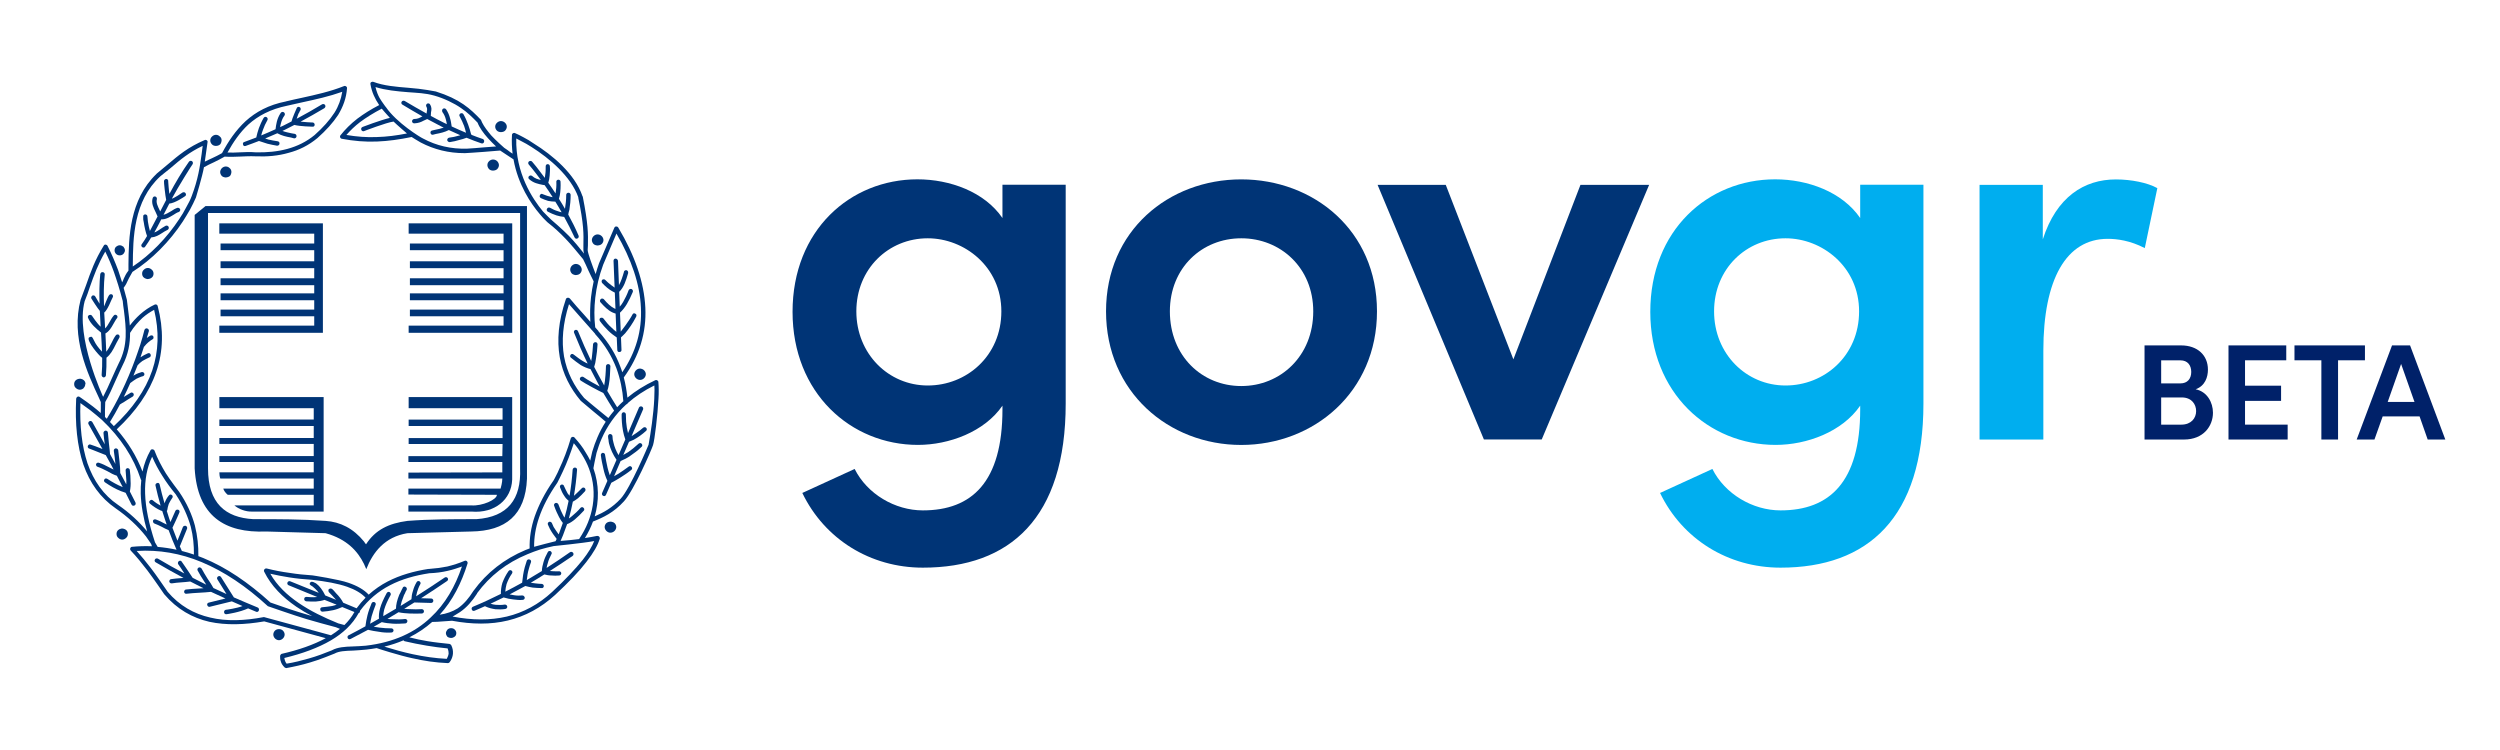 <?xml version="1.0" encoding="utf-8"?>
<!-- Generator: Adobe Illustrator 24.1.0, SVG Export Plug-In . SVG Version: 6.00 Build 0)  -->
<svg version="1.1" id="Layer_1" xmlns="http://www.w3.org/2000/svg" xmlns:xlink="http://www.w3.org/1999/xlink" x="0px" y="0px"
	 viewBox="0 0 502.02 150.61" style="enable-background:new 0 0 502.02 150.61;" xml:space="preserve">
<style type="text/css">
	.st0{fill-rule:evenodd;clip-rule:evenodd;fill:#003476;}
	.st1{fill:#003476;}
	.st2{fill:#00AEEF;}
	.st3{fill:#002169;}
</style>
<g>
	<g>
		<g>
			<path class="st0" d="M43.35,29.3c0.35,0,0.6-0.1,0.85-0.3c0.13-0.13,0.2-0.31,0.25-0.5c0.02-0.09,0.05-0.19,0.05-0.29
				c0-0.35-0.1-0.6-0.35-0.79c-0.2-0.2-0.44-0.35-0.79-0.35c-0.3,0-0.59,0.15-0.79,0.35c-0.2,0.19-0.35,0.44-0.35,0.79
				c0,0.3,0.15,0.59,0.35,0.79C42.76,29.2,43.05,29.3,43.35,29.3"/>
			<path class="st0" d="M24.04,51.28c0.3,0,0.54-0.1,0.75-0.3c0.15-0.2,0.3-0.44,0.3-0.69c0-0.3-0.15-0.54-0.3-0.74
				c-0.21-0.15-0.45-0.3-0.75-0.3c-0.29,0-0.54,0.15-0.74,0.3c-0.2,0.2-0.29,0.45-0.29,0.74c0,0.25,0.1,0.49,0.29,0.69
				C23.5,51.18,23.75,51.28,24.04,51.28"/>
			<path class="st0" d="M45.33,35.64c0.11,0,0.21-0.02,0.31-0.05c0.19-0.04,0.37-0.12,0.53-0.24c0.13-0.13,0.2-0.31,0.25-0.5
				c0.03-0.09,0.05-0.19,0.05-0.29c0-0.3-0.09-0.59-0.34-0.79c-0.2-0.2-0.45-0.34-0.79-0.34c-0.3,0-0.59,0.14-0.79,0.34
				c-0.2,0.2-0.34,0.5-0.34,0.79c0,0.29,0.15,0.59,0.34,0.79c0.12,0.13,0.29,0.2,0.47,0.24C45.11,35.61,45.22,35.64,45.33,35.64"/>
			<path class="st0" d="M28.89,54.16c-0.25,0.2-0.35,0.49-0.35,0.79s0.1,0.59,0.35,0.79c0.13,0.12,0.29,0.19,0.47,0.24
				c0.1,0.04,0.21,0.06,0.32,0.06c0.11,0,0.22-0.02,0.33-0.06c0.18-0.05,0.35-0.12,0.47-0.24c0.25-0.2,0.35-0.5,0.35-0.79
				s-0.1-0.59-0.35-0.79c-0.2-0.2-0.49-0.35-0.79-0.35C29.39,53.81,29.09,53.95,28.89,54.16"/>
			<path class="st0" d="M16.03,78.26c0.29,0,0.59-0.14,0.79-0.34l-0.02-0.02c0.2-0.19,0.32-0.47,0.32-0.77h0.05
				c0-0.29-0.1-0.59-0.35-0.79c-0.12-0.12-0.29-0.19-0.47-0.24c-0.1-0.04-0.21-0.05-0.32-0.05c-0.12,0-0.22,0.02-0.32,0.05
				c-0.18,0.05-0.35,0.12-0.47,0.24c-0.25,0.2-0.35,0.5-0.35,0.79c0,0.3,0.1,0.6,0.35,0.79C15.43,78.11,15.72,78.26,16.03,78.26"/>
			<path class="st0" d="M24.86,106.19c-0.1-0.03-0.21-0.06-0.32-0.06c-0.11,0-0.22,0.02-0.32,0.06c-0.18,0.05-0.35,0.11-0.47,0.24
				c-0.25,0.2-0.35,0.5-0.35,0.79c0,0.3,0.1,0.59,0.35,0.79c0.2,0.2,0.49,0.35,0.79,0.35c0.29,0,0.59-0.15,0.79-0.35
				c0.24-0.2,0.35-0.5,0.35-0.79c0-0.29-0.1-0.59-0.35-0.79C25.2,106.3,25.04,106.24,24.86,106.19"/>
			<path class="st0" d="M99.84,33.96c0.2-0.2,0.35-0.5,0.35-0.8c0-0.29-0.15-0.59-0.35-0.79c-0.2-0.2-0.5-0.34-0.84-0.34
				c-0.29,0-0.59,0.14-0.79,0.34c-0.2,0.2-0.34,0.44-0.34,0.79c0,0.3,0.15,0.6,0.34,0.8c0.2,0.2,0.5,0.3,0.79,0.3
				C99.34,34.25,99.64,34.15,99.84,33.96"/>
			<path class="st0" d="M100.58,26.53c0.35,0,0.65-0.1,0.84-0.29c0.2-0.2,0.35-0.5,0.35-0.79c0-0.35-0.15-0.59-0.35-0.79
				c-0.2-0.2-0.5-0.35-0.84-0.35c-0.29,0-0.59,0.15-0.79,0.35c-0.2,0.2-0.35,0.44-0.35,0.79c0,0.3,0.15,0.59,0.35,0.79
				C99.99,26.43,100.29,26.53,100.58,26.53"/>
			<path class="st0" d="M119.67,49.25c0.1,0.03,0.21,0.05,0.32,0.05c0.11,0,0.23-0.02,0.33-0.05c0.2-0.05,0.38-0.12,0.51-0.25
				c0.2-0.19,0.35-0.49,0.35-0.79c0-0.3-0.15-0.6-0.35-0.79c-0.2-0.2-0.49-0.35-0.84-0.35c-0.3,0-0.6,0.15-0.8,0.35
				c-0.2,0.2-0.34,0.49-0.34,0.79c0,0.29,0.15,0.59,0.34,0.79C119.32,49.13,119.49,49.2,119.67,49.25"/>
			<path class="st0" d="M115.63,55.24c0.12,0,0.22-0.02,0.33-0.05c0.2-0.04,0.38-0.12,0.51-0.25c0.2-0.2,0.35-0.49,0.35-0.79
				c0-0.3-0.15-0.6-0.35-0.8c-0.2-0.2-0.49-0.35-0.84-0.35c-0.3,0-0.59,0.15-0.79,0.35c-0.2,0.2-0.34,0.5-0.34,0.8
				c0,0.3,0.15,0.59,0.34,0.79c0.12,0.12,0.29,0.2,0.47,0.24C115.41,55.22,115.52,55.24,115.63,55.24"/>
			<path class="st0" d="M128.55,74.01h-0.05c-0.3,0-0.59,0.14-0.79,0.35c-0.2,0.2-0.35,0.49-0.35,0.79c0,0.3,0.15,0.59,0.35,0.79
				c0.2,0.2,0.5,0.35,0.79,0.35h0.05c0.3,0,0.6-0.15,0.79-0.35c0.2-0.2,0.35-0.5,0.35-0.79c0-0.3-0.15-0.59-0.35-0.79
				C129.15,74.15,128.85,74.05,128.55,74.01"/>
			<path class="st0" d="M122.87,104.79c-0.06-0.02-0.13-0.03-0.2-0.04c-0.02,0-0.33,0.01-0.43,0.05c-0.18,0.05-0.35,0.12-0.47,0.24
				c-0.2,0.2-0.35,0.49-0.35,0.79c0,0.29,0.15,0.59,0.35,0.79c0.2,0.2,0.49,0.35,0.79,0.35c0.34,0,0.64-0.15,0.84-0.35
				c0.2-0.2,0.35-0.5,0.35-0.79c0-0.3-0.15-0.6-0.35-0.79C123.26,104.9,123.07,104.84,122.87,104.79"/>
			<path class="st0" d="M90.58,126.14c-0.3,0-0.54,0.1-0.74,0.3c-0.15,0.2-0.3,0.45-0.3,0.69c0,0.3,0.15,0.55,0.3,0.74
				c0.13,0.1,0.29,0.16,0.46,0.2c0.09,0.03,0.18,0.04,0.29,0.04c0.11,0,0.22-0.02,0.32-0.05c0.08-0.03,0.15-0.07,0.22-0.11
				c0.01,0,0.01-0.01,0.02-0.01c0.06-0.04,0.13-0.06,0.18-0.12c0.2-0.15,0.3-0.39,0.3-0.69c0-0.24-0.09-0.49-0.3-0.69
				C91.13,126.23,90.88,126.14,90.58,126.14"/>
			<path class="st0" d="M57.16,127.42c0-0.3-0.15-0.59-0.35-0.79c-0.2-0.2-0.5-0.3-0.79-0.3c-0.3,0-0.6,0.1-0.8,0.3
				c-0.2,0.2-0.34,0.49-0.34,0.79c0,0.3,0.15,0.59,0.34,0.79c0.2,0.2,0.5,0.35,0.8,0.35c0.3,0,0.59-0.15,0.79-0.35
				C57.01,128.02,57.16,127.72,57.16,127.42"/>
			<path class="st0" d="M49.34,29.3c0.89-0.31,1.77-0.65,2.66-0.99c0.58,0.2,1.15,0.38,1.7,0.55c0.65,0.15,1.29,0.3,1.93,0.4
				c0.25,0,0.49-0.15,0.49-0.4c0.05-0.25-0.1-0.44-0.35-0.49c-0.65-0.1-1.29-0.2-1.88-0.35c-0.21-0.07-0.42-0.14-0.64-0.21
				c0.82-0.34,1.63-0.69,2.44-1.05c0.88,0.49,1.79,0.69,2.75,0.86c0.2,0.05,0.4,0.11,0.6,0.16c0.2,0.04,0.45-0.1,0.5-0.35
				c0.05-0.25-0.1-0.5-0.35-0.55c-0.2-0.05-0.4-0.05-0.6-0.1c-0.65-0.14-1.27-0.26-1.88-0.49c0.18-0.09,0.36-0.16,0.54-0.25
				c0.62-0.31,1.24-0.62,1.86-0.95c1.16,0.3,3.59,0.35,3.63,0.35c0.25,0.05,0.45-0.15,0.45-0.39c0-0.25-0.2-0.45-0.39-0.45
				c-0.1,0-1.69-0.07-2.44-0.17c1.58-0.84,3.15-1.74,4.77-2.7c0.2-0.15,0.3-0.4,0.15-0.64c-0.1-0.2-0.4-0.25-0.59-0.15
				c-1.74,1.06-3.44,2.01-5.12,2.91c0.1-0.33,0.23-0.68,0.37-1.03c0.1-0.1,0.15-0.25,0.2-0.35c0.05-0.1,0.09-0.25,0.2-0.35
				c0.09-0.2,0.05-0.5-0.15-0.59c-0.25-0.15-0.5-0.05-0.59,0.15c0,0-0.95,2.11-1.06,2.71c-0.56,0.29-1.11,0.58-1.67,0.85
				c-0.21,0.1-0.41,0.19-0.62,0.28c0.05-0.29,0.1-0.57,0.18-0.83c0.15-0.54,0.35-1.04,0.69-1.48c0.15-0.2,0.1-0.5-0.1-0.65
				c-0.2-0.15-0.5-0.1-0.64,0.1c-0.4,0.59-0.64,1.19-0.79,1.78c-0.12,0.51-0.21,1.01-0.26,1.51c-0.96,0.44-1.91,0.85-2.88,1.25
				c0.1-0.39,0.21-0.77,0.37-1.17c0.2-0.59,0.5-1.24,0.89-1.93c0.09-0.2,0.05-0.44-0.2-0.59c-0.2-0.1-0.45-0.05-0.59,0.2
				c-0.4,0.69-0.69,1.38-0.94,2.03c-0.23,0.65-0.38,1.26-0.52,1.87c-0.79,0.31-1.59,0.61-2.4,0.9c-0.25,0.05-0.34,0.29-0.25,0.54
				C48.85,29.3,49.1,29.4,49.34,29.3"/>
			<path class="st0" d="M21.27,75.39c0.1-1.1,0.13-2.31,0.11-3.57c0.81-0.61,1.32-1.57,1.82-2.58c0,0,0.5-1,0.74-1.38
				c0.15-0.2,0.1-0.5-0.1-0.65c-0.2-0.1-0.49-0.05-0.6,0.15c-0.34,0.45-0.59,0.99-0.84,1.49c-0.33,0.65-0.66,1.29-1.06,1.78
				c-0.04-1.18-0.1-2.41-0.17-3.67c0.76-0.42,1.17-1.14,1.58-1.87c0.25-0.4,0.45-0.84,0.74-1.19c0.15-0.15,0.15-0.45-0.05-0.59
				c-0.2-0.15-0.44-0.15-0.59,0.05c-0.35,0.4-0.59,0.84-0.84,1.29c-0.28,0.49-0.54,0.95-0.9,1.29c-0.07-1.05-0.13-2.11-0.18-3.17
				c0.73-0.59,1.43-2.62,1.68-3.01c0.14-0.2,0.1-0.44-0.05-0.6c-0.2-0.15-0.5-0.1-0.64,0.1c-0.35,0.45-0.87,1.99-1.03,2.27
				c-0.08-2.23-0.07-4.4,0.14-6.38c0.05-0.25-0.15-0.5-0.4-0.5c-0.25-0.05-0.44,0.15-0.5,0.4c-0.19,1.87-0.2,3.88-0.14,5.94
				c-0.14-0.21-0.75-1.28-0.85-1.44c-0.1-0.2-0.34-0.29-0.59-0.2c-0.2,0.15-0.3,0.4-0.2,0.6c0.1,0.15,1.27,2.02,1.7,2.48
				c0.05,1.06,0.1,2.12,0.16,3.17c-0.7-0.61-1.7-2.14-1.7-2.14c-0.1-0.2-0.35-0.29-0.59-0.2c-0.2,0.05-0.35,0.35-0.25,0.54
				c0.49,1.22,1.68,2.24,2.62,2.98c0.08,1.32,0.15,2.6,0.19,3.83c-0.32-0.34-0.67-0.74-0.97-1.16c-0.5-0.65-0.84-1.63-1.04-1.78
				c-0.19-0.15-0.64,0.1-0.64,0.15c-0.2,0.35,0.3,1.24,0.99,2.18c0.56,0.74,1.24,1.53,1.7,1.86c0.01,1.22-0.01,2.38-0.11,3.43
				c0,0.25,0.15,0.44,0.4,0.5C21.02,75.79,21.22,75.64,21.27,75.39"/>
			<path class="st0" d="M33.7,46.13c0.2-0.15,0.25-0.4,0.15-0.59c-0.1-0.24-0.4-0.29-0.59-0.2c-0.44,0.25-0.84,0.5-1.19,0.75
				c-0.37,0.25-0.69,0.46-1.08,0.59c0.45-0.81,0.92-1.69,1.4-2.64c0.88,0.06,1.64-0.42,2.4-0.87c0.4-0.25,0.74-0.5,1.09-0.59
				c0.25-0.1,0.35-0.35,0.3-0.55c-0.1-0.24-0.35-0.34-0.55-0.3c-0.44,0.15-0.89,0.4-1.29,0.69c-0.5,0.29-0.99,0.59-1.49,0.71
				c0-0.01,0-0.01,0-0.02c0.37-0.72,0.75-1.47,1.15-2.23c1.15-0.1,2.86-1.28,3.16-1.48c0.2-0.1,0.25-0.4,0.1-0.6
				c-0.1-0.2-0.4-0.25-0.6-0.15c-0.29,0.2-1.59,1.1-2.15,1.24c1.23-2.32,4.13-6.94,4.18-6.94c0.1-0.2,0.05-0.49-0.15-0.59
				c-0.22-0.14-0.44-0.06-0.59,0.1c-1.46,2.07-2.76,4.29-3.93,6.47c-0.1-0.5-0.24-2.36-0.24-2.46c0.05-0.25-0.1-0.5-0.35-0.54
				c-0.25,0-0.44,0.15-0.5,0.4c-0.05,0.15,0.27,3.1,0.44,3.81c-0.42,0.79-0.81,1.56-1.2,2.32c-0.05-0.1-0.09-0.19-0.13-0.28
				c-0.35-0.75-0.74-1.49-0.54-2.18c0.05-0.25-0.1-0.5-0.35-0.55c-0.2-0.05-0.45,0.1-0.5,0.35c-0.29,0.99,0.15,1.88,0.59,2.77
				c0.15,0.31,0.29,0.61,0.4,0.89c-0.54,1.05-1.05,2.03-1.54,2.92c-0.16-0.55-0.3-1.26-0.4-1.89c0-0.2-0.05-0.4-0.05-0.55
				c0-0.15-0.04-0.24-0.04-0.39v-0.05c0-0.25-0.2-0.45-0.45-0.45c-0.25,0-0.45,0.2-0.4,0.45v0.1v0.45c0.05,0.2,0.05,0.4,0.1,0.54
				c0.14,0.96,0.42,2.18,0.67,2.8c-0.36,0.62-0.72,1.18-1.07,1.65c-0.15,0.15-0.1,0.45,0.1,0.59c0.2,0.15,0.5,0.1,0.59-0.1
				c0.39-0.53,0.8-1.16,1.21-1.85c0.92-0.08,1.47-0.44,2.16-0.87C32.86,46.58,33.2,46.38,33.7,46.13"/>
			<path class="st0" d="M96.97,27.92c-0.76-0.25-1.51-0.53-2.26-0.83c-0.03-0.04-0.08-0.1-0.12-0.16c-0.15-0.64-0.35-1.28-0.59-1.93
				c-0.25-0.69-0.54-1.38-0.94-2.07c-0.1-0.2-0.39-0.25-0.6-0.15c-0.2,0.1-0.3,0.4-0.15,0.6c0.35,0.65,0.65,1.29,0.89,1.93
				c0.15,0.44,0.28,0.89,0.38,1.35c-0.96-0.4-1.92-0.82-2.88-1.27c-0.09-0.55-0.15-1.11-0.33-1.66c-0.15-0.59-0.4-1.19-0.79-1.78
				c-0.15-0.2-0.44-0.25-0.64-0.1c-0.2,0.15-0.2,0.45-0.1,0.65c0.34,0.45,0.55,0.94,0.69,1.48c0.09,0.32,0.15,0.64,0.2,0.95
				c-0.22-0.1-0.43-0.2-0.65-0.31c-0.86-0.43-1.72-0.88-2.57-1.35c0-0.29,0.04-0.48,0.04-0.72c0.1-0.5,0.2-0.94-0.2-1.59
				c-0.1-0.2-0.34-0.25-0.59-0.15c-0.2,0.15-0.25,0.4-0.15,0.59c0.24,0.39,0.15,0.65,0.1,0.99c-0.02,0.14-0.04,0.27-0.05,0.41
				c-1.45-0.8-2.91-1.65-4.4-2.53c-0.2-0.1-0.49-0.05-0.6,0.15c-0.15,0.2-0.05,0.49,0.15,0.59c1.35,0.82,2.69,1.61,4.02,2.36
				c-0.05,0.02-0.11,0.05-0.16,0.07c-0.45,0.25-0.84,0.45-1.49,0.45c-0.25,0-0.44,0.25-0.44,0.44c0,0.25,0.2,0.44,0.44,0.44
				c0.84-0.05,1.34-0.24,1.88-0.54c0.23-0.1,0.47-0.21,0.73-0.33c0.97,0.53,1.93,1.04,2.88,1.52c0.14,0.07,0.29,0.14,0.43,0.2
				c-0.54,0.2-1.11,0.32-1.71,0.44c-0.2,0.05-0.4,0.1-0.65,0.15c-0.2,0.05-0.35,0.25-0.29,0.49c0.04,0.25,0.24,0.4,0.49,0.35
				l0.59-0.15c0.9-0.17,1.77-0.36,2.6-0.79c0.77,0.36,1.53,0.71,2.3,1.04c-0.11,0.03-0.23,0.07-0.35,0.1
				c-0.64,0.2-1.23,0.3-1.88,0.39c-0.25,0.05-0.4,0.25-0.4,0.5c0.05,0.25,0.3,0.4,0.5,0.4c0.69-0.1,1.34-0.25,1.98-0.45
				c0.46-0.1,0.93-0.25,1.41-0.43c0.97,0.4,1.96,0.78,2.96,1.12c0.25,0.1,0.49-0.05,0.54-0.25C97.31,28.26,97.16,28.01,96.97,27.92"
				/>
			<path class="st0" d="M114.11,43.09c0.01-0.13,0.05-0.27,0.08-0.43c0.05-0.2,0.1-0.35,0.15-0.54c0.15-0.94,0.25-1.93,0.25-2.98
				c0-0.25-0.2-0.44-0.44-0.44c-0.25,0-0.45,0.19-0.45,0.44c0,0.98-0.1,1.91-0.25,2.79c-0.38-0.68-0.79-1.34-1.21-2.01
				c0.02-0.06,0.11-0.52,0.17-0.68c0.15-0.84,0.2-1.78,0.15-2.77c0-0.2-0.2-0.39-0.44-0.39c-0.25,0-0.45,0.25-0.4,0.44
				c0.04,0.81-0.04,1.62-0.16,2.32c-0.47-0.71-0.95-1.43-1.46-2.14c0.15-0.45,0.24-0.95,0.28-1.46c0.04-0.59,0.1-1.24,0.04-1.83
				c0-0.26-0.2-0.45-0.44-0.45c-0.25,0-0.4,0.2-0.4,0.45c0,0.59,0,1.18-0.1,1.73c-0.02,0.2-0.05,0.39-0.08,0.58
				c-0.3-0.42-0.62-0.83-0.96-1.27c-0.49-0.69-1.04-1.34-1.58-1.98c-0.15-0.2-0.45-0.2-0.65-0.05c-0.15,0.15-0.2,0.39-0.05,0.59
				c0.55,0.64,1.1,1.33,1.59,1.98c0.28,0.37,0.57,0.75,0.85,1.14c-0.61-0.12-1.2-0.29-1.74-0.79c-0.2-0.15-0.45-0.15-0.65,0.05
				c-0.15,0.15-0.15,0.44,0.05,0.59c0.89,0.79,1.78,0.94,2.72,1.14c0.11,0,0.24,0.02,0.39,0.06c0.56,0.8,1.1,1.6,1.61,2.41
				c-0.23-0.02-0.46-0.08-0.66-0.15c-0.5-0.1-0.89-0.3-1.34-0.45c-0.2-0.14-0.45-0.05-0.55,0.2c-0.15,0.2-0.04,0.49,0.2,0.6
				c0.44,0.2,0.94,0.4,1.43,0.55c0.47,0.08,0.95,0.16,1.45,0.15c0.44,0.71,0.87,1.42,1.27,2.14c-0.25-0.05-0.51-0.12-0.75-0.22
				c-0.54-0.15-1.09-0.4-1.58-0.69c-0.25-0.09-0.49-0.05-0.6,0.2c-0.15,0.2-0.05,0.44,0.15,0.59c0.59,0.3,1.14,0.54,1.73,0.74
				c0.51,0.17,1.02,0.25,1.56,0.31c0.75,1.38,1.46,2.75,2.1,4.14c0.1,0.2,0.34,0.3,0.54,0.2c0.25-0.1,0.35-0.35,0.25-0.59
				C115.58,45.89,114.88,44.49,114.11,43.09"/>
			<path class="st0" d="M121.18,63.96c-0.15-0.2-0.45-0.2-0.64-0.1c-0.2,0.14-0.2,0.44-0.05,0.64c0.49,0.69,1.09,1.34,1.63,1.88
				c0.53,0.53,1.12,0.98,1.73,1.39l0.11,2.52c0,0.25,0.2,0.45,0.44,0.4c0.25,0,0.44-0.2,0.4-0.44l-0.1-2.5
				c0.12-0.11,0.24-0.21,0.34-0.32c0.15-0.14,0.3-0.29,0.49-0.49c0.75-0.89,1.54-2.03,2.23-3.37c0.1-0.25,0.05-0.5-0.2-0.59
				c-0.2-0.15-0.44-0.05-0.54,0.15c-0.69,1.34-2.31,3.4-2.37,3.47l-0.15-3.81c0.51-0.48,0.99-1.08,1.38-1.74
				c0.44-0.74,0.84-1.58,1.19-2.42c0.1-0.25-0.05-0.5-0.25-0.59c-0.25-0.1-0.5,0.05-0.59,0.25c-0.3,0.84-0.7,1.64-1.09,2.33
				c-0.2,0.36-0.44,0.68-0.69,0.96l-0.11-2.98c0.95-0.9,1.37-2.29,1.79-3.73V54.8c0.05-0.2-0.05-0.44-0.3-0.54
				c-0.25-0.05-0.49,0.1-0.54,0.3v0.05c-0.27,0.95-0.57,1.89-1,2.64l-0.19-4.87c-0.05-0.25-0.25-0.45-0.5-0.45
				c-0.25,0-0.4,0.2-0.4,0.45l0.22,5.38c-0.02-0.01-1.26-0.87-1.85-1.52c-0.15-0.2-0.45-0.2-0.65-0.05c-0.15,0.2-0.15,0.44,0,0.64
				c0.65,0.69,1.34,1.29,1.98,1.63c0.15,0.1,0.51,0.28,0.56,0.3l0.13,3.27c-0.08-0.03-0.18-0.07-0.25-0.11
				c-0.69-0.35-1.39-0.99-2.08-1.83c-0.15-0.15-0.45-0.2-0.6-0.05c-0.2,0.15-0.25,0.44-0.1,0.64c0.79,0.89,1.53,1.63,2.37,2.03
				c0.15,0.05,0.3,0.15,0.5,0.2c0.06,0.02,0.13,0.04,0.19,0.06l0.15,3.67c-0.36-0.28-0.71-0.59-1.04-0.92
				C122.17,65.24,121.67,64.6,121.18,63.96"/>
			<path class="st0" d="M129.15,85.89c-0.69,0.65-2.31,1.7-2.33,1.7c0.75-1.73,1.52-3.52,2.33-5.41c0.05-0.2-0.05-0.45-0.25-0.54
				c-0.24-0.1-0.49,0-0.59,0.2c-0.7,1.63-1.43,3.36-2.2,5.14c-0.18-0.74-0.32-1.5-0.38-2.27c0-0.2-0.05-1.44-0.05-1.48
				c0-0.25-0.2-0.45-0.45-0.45c-0.2,0-0.4,0.2-0.4,0.45c0,0.05,0,1.29,0.05,1.54c0.09,1.18,0.28,2.36,0.69,3.47
				c-0.45,1.04-0.9,2.09-1.36,3.15c-0.48-0.81-0.83-1.66-1.02-2.51c-0.05-0.2-0.1-0.44-0.15-0.64c0-0.2-0.05-0.45-0.05-0.65
				c0-0.25-0.25-0.44-0.5-0.44c-0.2,0-0.39,0.25-0.39,0.44v0.05c0,0.25,0.05,0.49,0.1,0.74c0,0.2,0.05,0.45,0.1,0.69
				c0.28,1.11,0.79,2.23,1.5,3.26c-0.23,0.54-1.13,2.62-1.35,3.11c-0.18-0.51-0.33-1.03-0.45-1.53c-0.2-0.84-0.35-1.74-0.5-2.58
				c0-0.25-0.24-0.4-0.49-0.4c-0.2,0.05-0.39,0.25-0.35,0.5c0.1,0.89,0.3,1.78,0.5,2.67c0.18,0.86,0.45,1.68,0.81,2.46
				c-0.35,0.81-0.7,1.63-1.06,2.44c-0.1,0.24,0,0.49,0.25,0.59c0.2,0.1,0.45,0,0.54-0.25c0.35-0.8,0.7-1.59,1.05-2.39
				c0.61-0.33,1.22-0.66,1.87-1.08c0.7-0.45,1.39-0.89,2.13-1.49c0.2-0.1,0.25-0.4,0.1-0.59c-0.15-0.2-0.4-0.25-0.59-0.1
				c-0.75,0.54-1.44,1.04-2.08,1.44c-0.3,0.17-0.59,0.34-0.87,0.5c0.19-0.44,1.07-2.49,1.32-3.06c0.67-0.28,1.35-0.6,1.97-1.06
				c0.74-0.5,1.48-1.04,2.23-1.78c0.2-0.15,0.2-0.44,0-0.64c-0.15-0.15-0.45-0.15-0.59,0c-0.74,0.69-1.44,1.24-2.08,1.69
				c-0.33,0.21-0.67,0.4-1,0.58c0.38-0.87,0.76-1.75,1.15-2.64c0.13-0.04,0.74-0.31,0.94-0.41c0.84-0.45,1.73-1.09,2.48-1.78
				c0.2-0.15,0.2-0.45,0.05-0.59C129.64,85.74,129.34,85.74,129.15,85.89"/>
			<path class="st0" d="M132.21,76.73c0-0.29-0.35-0.5-0.59-0.4c-2.15,1.01-4.03,2.19-5.63,3.52c-0.15-1.35-0.37-2.71-0.73-4.05
				c3.17-4.35,4.57-9.04,4.33-14.02c-0.25-5.1-2.08-10.45-5.44-16.09c-0.2-0.3-0.64-0.3-0.79,0.05l-3.07,7.13
				c-0.27,0.73-0.48,1.45-0.68,2.17c-0.61-1.56-1.6-4.22-1.6-4.84c0-0.3,0.05-0.59,0.05-0.89c0.05-2.38,0.05-4.31-1.04-9.85
				l-0.05-0.05c-1.53-4.51-6.04-8.27-9.8-10.6c-0.69-0.49-1.39-0.89-2.03-1.23c-0.64-0.35-1.24-0.65-1.69-0.84
				c-0.29-0.15-0.64,0.05-0.64,0.35c-0.08,1.32-0.02,2.57,0.12,3.77c-0.16-0.11-0.31-0.21-0.47-0.31c-0.33-0.25-0.67-0.53-1.18-0.85
				c-0.01-0.01-0.01-0.01-0.02-0.01c-0.07-0.05-1.77-1.56-2.62-2.5c-0.73-0.86-1.42-1.75-1.82-2.56c-0.09-0.17-0.14-0.36-0.22-0.5
				l0.01-0.01c-0.02-0.03-0.05-0.05-0.07-0.08c0,0,0,0,0-0.01c0,0,0,0,0,0c-1.06-1.11-2.08-2.12-3.48-3.08
				c-1.44-0.99-3.17-1.83-5.55-2.58c0,0-2.66-0.54-5.5-0.74c-2.47-0.2-4.95-0.4-7.03-1.19l0,0c-0.07-0.02-0.13-0.04-0.17-0.03
				c-0.24,0.04-0.35,0.11-0.39,0.21c-0.04,0.11-0.07,0.1-0.03,0.31c0.27,1.57,0.89,2.91,1.75,4.17c-1.67,0.86-3.13,1.79-4.37,2.72
				c-1.39,1.08-2.48,2.18-3.41,3.36c-0.2,0.25-0.05,0.64,0.29,0.69c2.38,0.45,4.7,0.65,7.08,0.55c2.25-0.09,4.51-0.41,6.93-0.91
				c0.08,0.06,1.28,0.81,1.83,1.11c2.66,1.4,5.64,2.14,8.76,2.13v0.01c0,0,2.78-0.16,3.87-0.26c1.09-0.1,3.28-0.26,3.31-0.27
				c0.06,0.02,2.21,1.49,2.68,1.77c0.91,5.1,3.51,8.93,5.3,11.02c0.44,0.55,0.84,0.94,1.13,1.23c0.3,0.3,0.49,0.5,0.59,0.55
				c1.14,0.89,2.28,1.93,3.46,3.17c1.18,1.22,2.3,2.64,3.52,4.1l-0.01,0c0.35,0.69,0.69,1.43,1.04,2.23
				c0.39,0.78,0.73,1.57,1.07,2.2c-0.24,1.07-0.41,2.12-0.53,3.15c-0.19,1.69-0.23,3.36-0.14,4.97c-0.43-0.48-0.86-0.96-1.29-1.46
				c-0.94-1.04-1.93-2.13-2.82-3.22c-0.25-0.25-0.65-0.2-0.79,0.1c-1.53,4.45-1.83,8.31-1.24,11.68c0.59,3.36,2.13,6.29,4.21,8.76
				c0,0,1.63,1.39,2.47,2.08c0.84,0.69,1.71,1.4,2.55,2.13c-0.64,0.99-1.2,2.03-1.66,3.12c-0.4,0.9-0.74,1.88-1.04,2.87
				c-0.15,0.61-0.28,1.21-0.41,1.81c-0.27-0.56-0.57-1.11-0.93-1.66c-0.59-1.04-1.34-1.98-2.23-2.97c-0.2-0.25-0.64-0.15-0.74,0.15
				c-0.65,2.23-1.44,4.31-2.38,6.29c-0.15,0.4-0.34,0.74-0.54,1.14c-0.15,0.34-0.55,1.04-0.55,1.04c-1.78,2.53-2.97,4.95-3.76,7.17
				c-0.79,2.28-1.09,4.45-1.04,6.48c-0.27,0.1-0.53,0.2-0.79,0.3c-4.35,1.83-7.82,4.56-10.49,8.22c-0.94,1.49-1.93,2.67-3.17,3.52
				c-1.04,0.64-2.23,1.08-3.61,1.27c2.61-2.85,4.38-6.4,5.59-10.28c0.1-0.35-0.24-0.7-0.59-0.54c-1.14,0.49-2.28,0.84-3.47,1.14
				c-1.23,0.24-2.42,0.4-3.71,0.49h-0.05l0.07,0.3l0.01,0.12l-0.08-0.43c-2.92,0.45-5.74,1.24-8.22,2.53
				c-1.37,0.71-2.64,1.59-3.81,2.64c-0.91-0.98-2.28-1.77-4.06-2.38c-1.93-0.69-7.23-1.49-7.23-1.49c-1.53-0.1-3.07-0.25-4.6-0.5
				c-1.53-0.2-3.07-0.5-4.61-0.89c-0.35-0.05-0.64,0.29-0.49,0.64c1.44,2.92,3.71,5.15,6.44,7.03c1,0.68,2.07,1.31,3.19,1.89
				c-0.3-0.09-0.6-0.17-0.91-0.26c-2.51-0.74-5.01-1.57-7.46-2.46c-4.43-4.02-8.9-7.06-13.48-8.93c-0.33-0.13-0.66-0.25-0.99-0.38
				c0.03-2.02-0.17-4.04-0.7-6.15c-0.59-2.18-1.58-4.46-3.17-6.78c0,0-1.83-2.38-2.67-3.72c-0.84-1.39-1.64-2.87-2.28-4.56
				c-0.15-0.3-0.64-0.35-0.79-0.05c-0.75,1.32-1.28,2.74-1.61,4.27c-1.16-3.03-2.89-5.87-5.17-8.48c3.85-3.59,6.54-7.46,7.92-11.53
				c1.44-4.16,1.53-8.57,0.3-13.22c-0.05-0.3-0.39-0.4-0.59-0.3c-1.09,0.5-2.08,1.19-3.02,2.03c-0.69,0.63-1.37,1.36-1.99,2.18
				c-0.07-1.04-0.2-2.09-0.34-3.16c-0.1-0.7-0.25-2.03-0.25-2.03c-0.22-0.85-0.43-1.64-0.65-2.38c0.44-0.59,0.67-1.04,0.85-1.49
				c0.19-0.45,0.9-1.64,0.92-1.71c3.9-2.47,7.5-6.13,10.12-10.13c0.5-0.79,0.99-1.59,1.44-2.38c0.45-0.84,0.84-1.63,1.19-2.43
				c0,0,1.3-4.28,1.61-6.08c0.67-0.37,1.34-0.71,2-1c0.69-0.35,1.42-0.69,2.16-1.13c1.07,0.08,2.06,0.03,3.09-0.01
				c1.04-0.05,2.03-0.1,3.12-0.05c2.33,0.1,4.55-0.1,6.63-0.7c2.08-0.54,4.01-1.49,5.79-2.97c1.73-1.53,3.12-3.07,4.16-4.65
				c0.99-1.64,1.64-3.37,1.78-5.35c0.04-0.3-0.3-0.55-0.59-0.44c-2.72,1.09-5.64,1.74-8.57,2.38c-0.99,0.2-2.03,0.45-3.07,0.69
				l0,0.01c-3.54,0.69-6.1,2.13-8.12,3.95c-2,1.86-3.48,4.05-4.75,6.44c-0.66,0.37-1.33,0.71-2.03,1.03
				c-0.47,0.2-0.95,0.44-1.43,0.68c0.07-0.47,0.14-0.94,0.2-1.41c0.1-0.79,0.25-1.69,0.35-2.48c0.1-0.34-0.3-0.59-0.59-0.44
				c-3.32,1.43-5.2,3.02-7.42,4.9c-0.64,0.55-2.24,1.87-2.24,1.87l0.01,0.01c-5.48,5.24-5.59,12.84-5.64,18.21v1.22
				c-0.51,0.63-0.71,1.14-0.94,1.61c-0.08,0.24-0.18,0.48-0.33,0.75c-0.27-0.88-0.54-1.69-0.81-2.48c-0.64-1.68-1.29-3.22-2.13-4.86
				c-0.15-0.29-0.59-0.35-0.74-0.05c-1.78,2.87-2.62,5.25-3.57,7.97c-0.35,0.89-1.09,2.92-1.09,2.92
				c-1.98,7.52,1.38,14.75,3.71,19.75c0.12,0.32,0.26,0.63,0.35,0.79v1.29c0,0.23,0,0.44-0.02,0.9c-0.51-0.45-1.02-0.89-1.56-1.3
				c-0.84-0.64-1.73-1.29-2.67-1.93c-0.3-0.2-0.65,0-0.7,0.35c-0.25,5.05,0.2,9.5,1.44,13.22c1.29,3.71,3.42,6.69,6.49,8.81
				c2.42,1.68,4.45,3.56,6.09,5.64c0.3,0.44,0.59,0.84,0.89,1.29c0.05,0.08,0.11,0.17,0.16,0.26c0.05,0.14,0.09,0.28,0.14,0.42
				c-1.32-0.05-2.64-0.02-3.97,0.11c-0.34,0-0.54,0.45-0.29,0.75c1.14,1.19,2.22,2.52,3.36,4.01c1.14,1.49,3.37,4.76,3.37,4.76
				c2.57,3.02,5.65,4.75,9.06,5.54c3.38,0.73,7.1,0.6,11.02-0.08l12.36,3.37c-2.47,1.33-5.43,2.37-8.87,3.15
				c-0.15,0.05-0.3,0.3-0.3,0.44c0,0.35,0,0.74,0.15,1.09c0.1,0.39,0.35,0.79,0.74,1.18c0.05,0.05,0.3,0.15,0.34,0.15
				c1.63-0.3,3.22-0.65,4.81-1.14c1.64-0.44,4.9-1.78,4.9-1.78c0.89-0.5,2.18-0.55,3.76-0.6c0.79-0.05,1.64-0.1,2.63-0.2
				c0.71-0.08,1.39-0.18,2.06-0.3c0.05,0.05,4.77,1.54,7.15,2.03c2.33,0.54,4.7,0.89,7.18,0.99c0.1,0,0.3-0.11,0.34-0.2
				c0.4-0.54,0.6-1.14,0.65-1.68c0.04-0.6-0.05-1.14-0.35-1.74c-0.05-0.1-0.25-0.2-0.35-0.24c-1.44-0.15-2.92-0.3-4.41-0.55
				c-1.25-0.2-2.45-0.46-3.65-0.77c1.72-0.86,3.24-1.89,4.59-3.09c0.75,0,1.37-0.05,1.98-0.1c0.67-0.05,1.34-0.09,2.01-0.14
				c4,0.74,7.75,0.79,11.21-0.05c3.47-0.84,6.63-2.53,9.5-5.15c2.72-2.53,4.8-4.7,6.24-6.58c1.48-1.88,2.33-3.41,2.72-4.71
				c0.05-0.3-0.2-0.59-0.55-0.55c-0.81,0.17-1.63,0.31-2.44,0.43c0.65-1.05,1.2-2.16,1.62-3.31c2.12-0.84,4.2-1.83,6.22-4.06
				c1.98-2.18,5.53-10.29,5.84-11.29c0.32-0.99,0.94-6.14,1.09-9.3c0.05-0.65,0.05-1.24,0.05-1.83
				C132.26,77.77,132.26,77.22,132.21,76.73 M75.68,27.52c-2.03,0.09-4.06-0.07-6.12-0.42c0.78-0.9,1.66-1.75,2.75-2.59
				c1.23-0.91,2.68-1.82,4.35-2.69c0.07,0.09,1.12,1.32,1.63,1.85c-1.94,0.46-5.48,1.82-5.48,1.82c-0.25,0.1-0.35,0.35-0.25,0.59
				c0.05,0.2,0.35,0.35,0.54,0.25c0,0,4.5-1.74,5.93-1.92c0.71,0.7,2.58,2.3,2.69,2.39C79.66,27.21,77.64,27.47,75.68,27.52
				 M97.07,29.6c-1.14,0.1-2.28,0.2-3.27,0.25c-3.22,0.1-6.19-0.6-8.86-2.04c-0.55-0.24-5.28-3.15-7.43-6.28
				c-0.06-0.08-0.25-0.28-0.57-0.77c-0.32-0.49-1.08-1.32-1.54-3.28c2.04,0.64,4.27,0.85,6.51,1.03c1.83,0.15,3.45,0.16,5.34,0.7
				c1.89,0.53,3.96,1.53,5.3,2.47c1.31,0.87,2.33,1.89,3.35,2.95c0.36,0.97,1.18,2.13,2.1,3.14c0.54,0.6,1.12,1.17,1.61,1.64
				C98.75,29.48,97.89,29.55,97.07,29.6 M114.24,47.37c-1.18-1.23-3.57-3.27-3.57-3.27c-0.05-0.05-1.19-1.14-1.63-1.63
				c-2.11-2.54-5.55-7.73-5.37-14.66c0.32,0.16,0.67,0.34,1.06,0.56c0.59,0.29,1.29,0.69,1.98,1.13c3.6,2.27,7.93,5.91,9.43,10.14
				l-0.03,0.01c1.14,5.45,1.09,7.33,1.04,9.65v0.89c0,0.16,0.05,0.42,0.13,0.73C116.28,49.64,115.26,48.43,114.24,47.37
				 M49.89,24.99c1.93-1.73,4.41-3.07,7.77-3.76c1.04-0.25,2.03-0.44,3.07-0.69c2.73-0.59,5.4-1.18,8-2.11
				c-0.25,1.5-0.75,2.91-1.56,4.19c-0.99,1.53-2.33,3.02-4.01,4.51c-1.63,1.34-3.47,2.23-5.45,2.77c-1.98,0.54-4.11,0.74-6.34,0.69
				c-1.13-0.1-2.18-0.05-3.21,0c-0.82,0.04-1.64,0.08-2.48,0.04C46.85,28.53,48.15,26.6,49.89,24.99 M26.67,53.16
				c0.05-5.3,0.1-12.77,5.54-17.77c0.74-0.6,1.39-1.14,2.03-1.63c2-1.73,3.73-3.17,6.46-4.47c-0.09,0.6-0.15,1.15-0.22,1.7
				c-0.35,2.52-0.7,5-1.98,8.37c-0.29,0.79-0.69,1.53-1.14,2.33c-0.39,0.79-0.89,1.59-1.39,2.33c-2.44,3.71-5.73,7.13-9.31,9.5
				C26.66,53.39,26.67,53.27,26.67,53.16 M59.99,121.09c-2.36-1.61-4.36-3.5-5.71-5.88c1.26,0.29,2.5,0.53,3.78,0.73
				c1.52,0.24,3.04,0.39,4.6,0.49v0c2.77,0.31,5.15,0.74,7.03,1.39c1.66,0.58,2.91,1.33,3.72,2.2c-0.64,0.64-1.24,1.35-1.8,2.13
				c-0.89-0.38-1.79-0.76-2.69-1.12c-0.32-0.63-0.84-1.31-1.45-1.92c-0.1-0.14-0.73-0.86-0.83-0.86c-0.19-0.12-0.42-0.08-0.61,0.06
				c-0.13,0.17-0.1,0.42,0.01,0.58l0,0.01c0,0,1.25,1.3,1.45,1.55c-0.73-0.29-1.46-0.58-2.18-0.88c-0.53-1.09-1.15-1.89-1.74-2.34
				c-0.15-0.1-0.29-0.2-0.45-0.25c-0.15-0.09-0.3-0.15-0.44-0.15c-0.25-0.05-0.45,0.15-0.5,0.4c-0.04,0.2,0.5,0.49,0.59,0.54
				c0.1,0.05,0.91,0.77,1.24,1.28c-1.83-0.75-3.69-1.51-5.7-2.31c-0.24-0.11-0.49,0-0.59,0.24c-0.1,0.2,0.05,0.5,0.25,0.55
				c1.8,0.75,3.74,1.54,5.73,2.35c-0.13,0.01-0.26,0.02-0.38,0.03c-0.54,0.05-1.14,0-1.78-0.05c-0.25,0-0.45,0.15-0.45,0.39
				c-0.05,0.25,0.15,0.45,0.4,0.5c0.65,0.05,1.29,0.05,1.88,0.05c0.63-0.05,1.26-0.15,1.8-0.34c0.8,0.32,1.61,0.65,2.43,0.97
				c-0.29,0.1-0.59,0.19-0.91,0.26c-0.65,0.1-1.34,0.2-1.98,0.25c-0.25,0-0.44,0.2-0.4,0.44c0,0.25,0.2,0.45,0.45,0.45
				c0.7-0.05,1.44-0.15,2.13-0.3c0.64-0.14,1.24-0.36,1.84-0.63c0.81,0.34,1.62,0.67,2.44,1c-0.53,0.95-1.2,1.82-2.01,2.61
				c-0.41-0.1-0.82-0.22-1.23-0.33C65.03,124,62.34,122.7,59.99,121.09 M26.12,66.82c0.02-0.02,0.03-0.03,0.05-0.05
				c0.74-1.19,1.58-2.13,2.42-2.92c0.75-0.67,1.54-1.19,2.36-1.63c1.04,4.29,0.91,8.33-0.38,12.17c-1.37,3.97-3.96,7.7-7.71,11.18
				c-0.25-0.28-0.51-0.55-0.78-0.83c0.68-1.1,1.35-2.28,2-3.52c0,0,0.01,0,0.01,0c0.54-0.35,0.54-0.35,0.59-0.35
				c0.64-0.45,1.34-0.84,1.98-1.24c0.2-0.15,0.25-0.4,0.15-0.6c-0.15-0.19-0.39-0.29-0.59-0.15c-0.5,0.29-0.94,0.57-1.37,0.83
				c0.45-0.9,0.88-1.83,1.31-2.79c0.44-0.34,0.87-0.63,1.25-0.87c0.45-0.2,0.84-0.4,1.24-0.49c0.25-0.05,0.4-0.3,0.34-0.5
				c-0.05-0.25-0.3-0.39-0.55-0.34c-0.49,0.15-0.94,0.29-1.43,0.59c-0.08,0.04-0.15,0.09-0.22,0.13c0.29-0.68,0.57-1.38,0.84-2.09
				c0-0.01,0.02-0.01,0.02-0.02c0.24-0.3,0.55-0.54,0.94-0.84c0.45-0.25,0.89-0.5,1.44-0.74c0.25-0.1,0.3-0.4,0.2-0.6
				c-0.1-0.25-0.35-0.29-0.55-0.2c-0.56,0.24-1.04,0.51-1.47,0.8c0.24-0.7,0.47-1.41,0.69-2.11c0.03-0.02,0.06-0.04,0.09-0.08
				c0.25-0.3,0.5-0.59,0.75-0.79c0.3-0.25,0.54-0.45,0.89-0.64c0.2-0.09,0.25-0.35,0.15-0.59c-0.1-0.2-0.35-0.25-0.59-0.15
				c-0.25,0.14-0.48,0.31-0.71,0.48c0.14-0.45,0.28-0.92,0.41-1.37c0.05-0.25-0.1-0.49-0.34-0.54c-0.2-0.1-0.44,0.05-0.55,0.3
				c-0.25,1.04-0.55,2.03-0.84,2.97c-0.34,0.99-0.64,1.93-0.99,2.87c-1.7,4.67-3.69,8.66-5.73,11.99c-0.12-0.12-0.24-0.23-0.36-0.36
				c-0.03-0.03,0-2.18,0.05-3c0.72-1.23,1.4-2.77,2.08-4.32c0.44-1.03,1.39-3.02,1.39-3.02C25.78,71.11,26.13,68.97,26.12,66.82
				 M17,60.49L17,60.49c0.41-0.98,0.76-1.98,1.05-2.87c0.86-2.44,1.64-4.59,3.09-7.1c0.66,1.33,1.21,2.64,1.71,4.03
				c0.59,1.68,1.19,3.56,1.78,5.84h0.01c0.05,0.67,0.15,1.3,0.24,1.93c0.45,3.67,0.84,7.03-1.04,10.64c0,0-0.99,2.08-1.43,3.12
				c-0.57,1.3-1.13,2.54-1.7,3.61C20.7,79.66,15.1,67.7,17,60.49 M23.7,101.38c-2.92-1.98-4.9-4.8-6.14-8.37
				c-1.12-3.42-1.57-7.46-1.41-12.07c0.67,0.47,1.32,0.94,1.96,1.42c0.84,0.65,1.63,1.34,2.38,1.98c3.76,3.57,6.33,7.53,7.77,11.88
				c0.01,0.08,0.05,0.14,0.11,0.19c-0.09,0.88-0.14,1.78-0.11,2.73c0.07,2.32,0.52,4.85,1.29,7.57
				C27.94,104.76,26.01,102.97,23.7,101.38 M29.14,99.11c-0.09-2.77,0.37-5.22,1.41-7.4c0.6,1.38,1.27,2.64,2.01,3.78
				c0.84,1.38,1.78,2.62,2.72,3.76c1.48,2.23,2.42,4.41,3.02,6.49c0.5,1.96,0.66,3.8,0.64,5.62c-0.8-0.28-1.61-0.51-2.42-0.72
				c-0.15-0.32-0.28-0.64-0.42-0.95c0.19-0.37-0.03,0.11,0.02,0.01c0.5-1.19,0.99-2.43,1.44-3.52c0.1-0.25-0.05-0.5-0.25-0.59
				c-0.25-0.05-0.5,0.04-0.59,0.25c-0.38,0.97-0.72,1.86-1.09,2.73c-0.35-0.86-0.68-1.73-1-2.59c0.2-0.43,0.4-0.84,0.6-1.28
				c0.3-0.59,0.54-1.24,0.79-1.78c0.1-0.2,0-0.5-0.2-0.55c-0.25-0.09-0.5,0-0.59,0.2c-0.25,0.6-0.55,1.19-0.79,1.79
				c-0.07,0.16-0.15,0.31-0.22,0.47c-0.09-0.27-0.19-0.54-0.28-0.81c-0.16-0.48-0.31-0.95-0.45-1.42c0.05-0.05,0.09-0.11,0.1-0.17
				c0.05-0.4,0.15-0.79,0.3-1.24c0.2-0.39,0.4-0.79,0.69-1.18c0.15-0.16,0.15-0.45-0.05-0.6c-0.2-0.15-0.44-0.15-0.59,0.05
				c-0.4,0.45-0.64,0.94-0.84,1.44c-0.03,0.06-0.04,0.12-0.06,0.18c-0.37-1.27-0.7-2.53-0.98-3.79c-0.05-0.24-0.29-0.4-0.49-0.29
				c-0.25,0.05-0.39,0.25-0.35,0.49c0.29,1.35,0.65,2.71,1.03,4.05c-0.51-0.28-1.04-0.62-1.58-1.08c-0.2-0.15-0.44-0.1-0.59,0.1
				c-0.2,0.15-0.15,0.44,0.05,0.59c0.64,0.54,1.39,1.03,2.08,1.34c0.14,0.04,0.26,0.09,0.37,0.13c0.17,0.55,0.35,1.1,0.53,1.65
				c0.11,0.35,0.24,0.71,0.36,1.06c-0.19-0.09-0.38-0.18-0.56-0.27c-0.55-0.3-1.04-0.55-1.59-0.74c-0.24-0.1-0.5,0-0.59,0.2
				c-0.05,0.25,0.05,0.5,0.24,0.59c0.55,0.2,1.04,0.45,1.54,0.69c0.42,0.23,0.85,0.47,1.35,0.66c0.48,1.32,1.01,2.62,1.59,3.93
				c-1.25-0.27-2.52-0.46-3.79-0.57c-0.17-0.31-0.35-0.61-0.54-0.92C29.91,105.24,29.23,102,29.14,99.11 M53,123.91
				c-3.86,0.74-7.53,0.89-10.79,0.1c-3.24-0.74-6.15-2.36-8.57-5.2h0.01c-1.14-1.64-2.23-3.27-3.37-4.75
				c-0.95-1.23-1.89-2.39-2.83-3.42c4.48-0.28,8.8,0.47,13.03,2.23c4.51,1.88,8.96,4.85,13.31,8.86c0.05,0,5.2,1.83,7.73,2.58
				c1.97,0.58,3.95,1.12,5.92,1.64c0.27,0.11,0.54,0.22,0.82,0.33c-0.56,0.46-1.15,0.89-1.8,1.29L53,123.91z M85.68,129.65
				c1.35,0.23,2.8,0.42,4.21,0.56c0.15,0.36,0.2,0.69,0.2,1.02c-0.04,0.36-0.18,0.69-0.37,1.07c-2.3-0.11-4.55-0.44-6.81-0.92
				c-1.91-0.41-3.82-0.94-5.73-1.53c1.37-0.33,2.65-0.76,3.85-1.27c0.05,0.07,0.12,0.14,0.2,0.18
				C82.71,129.11,84.19,129.4,85.68,129.65 M86.47,124.01c-3.12,2.97-7.38,5-13.03,5.65c-0.89,0.1-1.78,0.1-2.57,0.15
				c-1.69,0.05-3.02,0.15-4.16,0.74l0.01,0.01c-1.57,0.64-3.14,1.23-4.71,1.67c-1.46,0.42-2.95,0.8-4.46,1.04
				c-0.17-0.23-0.3-0.45-0.34-0.65c-0.06-0.18-0.1-0.33-0.12-0.49c3.65-0.88,6.79-2.04,9.33-3.52c2.49-1.46,4.39-3.27,5.59-5.48
				c0.12-0.04,0.22-0.12,0.25-0.26c0.03-0.06,0.03-0.14,0.03-0.21c1.66-2.24,3.69-3.93,6.01-5.13c2.38-1.24,5.05-1.98,7.92-2.42l0,0
				c1.32-0.05,2.54-0.2,3.76-0.5c0.97-0.22,1.88-0.52,2.78-0.85C91.42,117.74,89.42,121.28,86.47,124.01 M119.54,59.75
				c0.25-2.13,0.74-4.31,1.58-6.59l2.67-6.26c3.03,5.22,4.72,10.21,4.91,14.88c0.23,4.62-0.99,8.93-3.74,12.97
				c-0.13-0.4-0.26-0.8-0.42-1.19c-0.89-2.37-2.27-4.74-4.39-7.06l0.03-0.02c-0.21-0.25-0.44-0.5-0.66-0.75
				C119.3,63.8,119.3,61.82,119.54,59.75 M119.64,81.88c-0.78-0.64-1.56-1.28-2.34-1.96c-2.02-2.37-3.45-5.14-4.04-8.35
				c-0.51-3.07-0.26-6.55,1-10.49c0.76,0.89,1.55,1.78,2.36,2.68c0.71,0.78,1.4,1.57,2.08,2.35c0.04,0.08,0.09,0.14,0.16,0.18
				c0.21,0.25,0.42,0.49,0.64,0.73v0.05c2.03,2.23,3.36,4.5,4.26,6.83c0.81,2.19,1.25,4.42,1.41,6.66c-0.44,0.39-0.84,0.8-1.24,1.22
				c-0.69-1.09-1.35-2.19-1.99-3.29c0.25-0.65,0.44-1.71,0.53-3.01c0-0.34,0.1-1.88,0.1-1.93c0-0.25-0.2-0.44-0.45-0.44
				c-0.25,0-0.44,0.2-0.44,0.44c0,0-0.05,1.58-0.1,1.83c-0.06,0.79-0.14,1.47-0.26,2.02c-0.56-0.98-1.88-3.47-2.01-3.73
				c0.16-0.42,0.3-1.04,0.38-1.75c0.15-0.84,0.25-1.83,0.3-2.77c0-0.2-0.15-0.44-0.4-0.44c-0.25,0-0.44,0.15-0.5,0.39
				c-0.05,0.94-0.15,1.88-0.25,2.72c-0.05,0.23-0.09,0.45-0.13,0.66c-0.95-1.97-1.82-3.95-2.64-5.96c-0.1-0.25-0.35-0.35-0.59-0.25
				c-0.2,0.1-0.3,0.35-0.2,0.55c0.84,2.09,1.73,4.15,2.73,6.19c-0.31-0.13-0.62-0.29-0.95-0.49c-0.6-0.35-1.24-0.85-1.88-1.34
				c-0.2-0.15-0.44-0.15-0.59,0.05c-0.15,0.2-0.15,0.45,0.05,0.59c0.64,0.54,1.34,1.04,1.98,1.49c0.65,0.37,1.3,0.65,1.96,0.81
				c0.13,0.24,1.33,2.58,1.84,3.49c-0.36-0.17-2.56-1.38-3.3-1.93c-0.2-0.09-0.45-0.04-0.6,0.15c-0.15,0.2-0.1,0.45,0.1,0.6
				c0.79,0.54,3.76,2.15,4.53,2.48c0.69,1.18,1.41,2.37,2.17,3.55c-0.41,0.48-0.79,0.97-1.16,1.48
				C121.34,83.26,120.49,82.55,119.64,81.88 M119.32,108.65c-0.41,1.06-1.17,2.31-2.3,3.77c-1.44,1.78-3.42,3.91-6.14,6.44
				c-2.72,2.52-5.79,4.16-9.11,4.95c-3.37,0.79-6.98,0.75-10.89,0c0,0,0.94-0.53,1.48-0.89c1.38-0.94,2.48-2.23,3.46-3.76
				l-0.03-0.02c2.57-3.5,5.93-6.12,10.13-7.85c0.8-0.35,1.64-0.64,2.52-0.94c0.85-0.24,1.78-0.5,2.73-0.69
				C111.18,109.65,116.88,109.1,119.32,108.65 M116.37,108.12c-0.03,0.04-0.05,0.09-0.06,0.13c-1.25,0.16-2.5,0.28-3.74,0.37
				c0.17-0.38,0.34-0.77,0.49-1.15c0.25-0.64,0.79-2.14,0.82-2.22c0.51-0.18,1.05-0.52,1.56-0.95c0.59-0.5,1.19-1.09,1.78-1.74
				c0.15-0.14,0.15-0.44-0.05-0.59c-0.15-0.2-0.45-0.15-0.59,0c-0.54,0.65-1.14,1.19-1.69,1.64c-0.22,0.2-0.44,0.37-0.66,0.5
				c0.31-1.09,0.58-2.22,0.8-3.37c0.31-0.16,0.68-0.41,1.05-0.7c0.45-0.4,0.89-0.84,1.39-1.39c0.15-0.19,0.15-0.44-0.05-0.65
				c-0.15-0.14-0.45-0.14-0.6,0.05c-0.49,0.5-0.94,0.94-1.33,1.29c-0.08,0.08-0.16,0.15-0.24,0.22c0.29-1.7,0.5-3.44,0.63-5.22
				c0-0.25-0.15-0.44-0.39-0.44c-0.25-0.05-0.45,0.15-0.5,0.4c-0.12,1.78-0.32,3.53-0.62,5.25c-0.13-0.14-0.25-0.29-0.37-0.45
				c-0.25-0.45-0.49-0.94-0.74-1.49c-0.05-0.25-0.3-0.35-0.54-0.3c-0.25,0.1-0.35,0.35-0.25,0.59c0.25,0.64,0.49,1.19,0.84,1.68
				c0.24,0.4,0.55,0.72,0.87,0.99c-0.23,1.15-0.49,2.27-0.82,3.37c-0.1-0.15-0.21-0.31-0.3-0.5c-0.3-0.54-0.59-1.24-0.94-2.18
				c-0.1-0.2-0.35-0.34-0.6-0.25c-0.2,0.1-0.35,0.35-0.25,0.54c0.34,0.99,0.69,1.68,0.99,2.28c0.25,0.5,0.51,0.86,0.76,1.18
				c-0.02,0.07-0.8,2.25-0.83,2.3c-0.37-0.5-0.72-1.01-1.02-1.49c-0.05-0.15-0.3-0.65-0.35-0.79c-0.1-0.2-0.34-0.3-0.54-0.25
				c-0.25,0.1-0.35,0.34-0.25,0.59c0.05,0.1,0.3,0.69,0.39,0.84c0.37,0.68,0.83,1.33,1.36,2.01c-0.08,0.16-0.15,0.31-0.22,0.46
				c-0.03,0-4,1.01-4.31,1.12c-0.01-1.85,0.28-3.79,0.99-5.86c0.74-2.18,1.93-4.5,3.66-6.98c0,0,0.99-1.93,1.14-2.33
				c0.83-1.76,1.54-3.67,2.18-5.63c0.63,0.72,1.16,1.48,1.63,2.26c0.59,0.94,1.09,1.93,1.44,2.88
				C120.13,99.11,119.05,104.1,116.37,108.12 M131.38,80.1c-0.15,3.12-0.7,6.78-1.14,9.2c0,0-3.67,8.77-5.6,10.84
				c-1.7,1.83-3.44,2.78-5.22,3.55c0.89-3.04,0.91-6.36-0.26-9.66c0.01-0.03,0.38-2.11,0.63-3.1c0.3-0.94,0.59-1.88,0.99-2.77
				c1.14-2.61,2.78-4.94,4.97-6.95c0.15-0.03,0.26-0.12,0.3-0.26c1.52-1.34,3.29-2.53,5.35-3.55c0.01,0.29,0.03,0.59,0.03,0.9
				C131.42,78.86,131.38,79.45,131.38,80.1"/>
			<path class="st0" d="M109.99,113.12c0.15-0.65,0.44-1.24,0.74-1.83c0.15-0.2,0.05-0.44-0.15-0.6c-0.2-0.1-0.49-0.05-0.59,0.2
				c-0.35,0.64-0.65,1.28-0.85,1.98c-0.17,0.57-0.31,1.19-0.33,1.8c-1,0.62-2.01,1.23-3.03,1.82c0.08-0.8,0.21-1.58,0.44-2.34
				c0.05-0.25,0.3-0.99,0.4-1.24c0.1-0.25-0.05-0.5-0.25-0.55c-0.25-0.1-0.49,0-0.59,0.25c-0.05,0.2-0.34,1.09-0.4,1.28
				c-0.28,1.05-0.43,2.08-0.53,3.12c-1.11,0.62-2.24,1.22-3.38,1.8c0.03-0.5,0.11-0.99,0.25-1.51c0.25-0.69,0.59-1.43,1.09-2.13
				c0.15-0.2,0.1-0.49-0.1-0.6c-0.2-0.15-0.44-0.09-0.59,0.1c-0.55,0.79-0.94,1.58-1.24,2.38c-0.22,0.71-0.31,1.46-0.3,2.21
				c-1.83,0.92-3.71,1.79-5.64,2.59c-0.2,0.1-0.3,0.35-0.2,0.54c0.05,0.25,0.35,0.35,0.55,0.25c0.72-0.29,1.41-0.61,2.11-0.92
				c0.04,0.03,0.07,0.05,0.11,0.07c0.64,0.3,1.29,0.45,1.98,0.55c0.64,0.05,1.33,0.05,1.97-0.05c0.25-0.05,0.45-0.25,0.4-0.5
				c-0.05-0.25-0.24-0.39-0.49-0.39c-0.59,0.1-1.24,0.1-1.83,0.05c-0.34-0.03-0.69-0.11-1.04-0.22c0.89-0.41,1.77-0.84,2.63-1.26
				c0.71,0.21,1.35,0.35,1.93,0.4c0.69,0.09,1.29,0.15,1.88,0.09c0.25,0,0.44-0.2,0.44-0.44c-0.05-0.25-0.24-0.45-0.49-0.45
				c-0.54,0.05-1.09,0.05-1.68-0.05c-0.29-0.04-0.58-0.1-0.87-0.16c1.06-0.55,2.11-1.11,3.15-1.69c0.49,0.14,0.99,0.24,1.48,0.32
				c0.6,0.05,1.19,0.1,1.78,0.1c0.25,0.05,0.45-0.15,0.45-0.4c0-0.25-0.2-0.44-0.45-0.44c-0.6,0-2-0.2-2.17-0.23
				c0.92-0.55,1.84-1.1,2.73-1.67c0.48,0.12,0.93,0.21,1.41,0.21c0.5,0.05,1.04,0.05,1.59,0c0.25,0,0.4-0.25,0.4-0.49
				c-0.05-0.2-0.25-0.4-0.5-0.35c-0.49,0.04-1.68-0.04-1.8-0.06c1.54-0.98,3.06-1.99,4.57-3.02c0.2-0.14,0.25-0.44,0.1-0.64
				c-0.15-0.2-0.44-0.25-0.64-0.1c-1.52,1.07-3.09,2.12-4.68,3.14C109.81,113.75,109.88,113.44,109.99,113.12"/>
			<path class="st0" d="M26.08,98.7c0.14-0.72,0.19-1.44,0.14-2.12c0-0.74-0.05-1.43-0.15-2.18c0-0.24-0.25-0.4-0.49-0.4
				c-0.2,0.05-0.4,0.25-0.35,0.5c0.05,0.7,0.1,1.39,0.15,2.08c0,0.23-0.01,0.46-0.02,0.68c-0.39-0.75-0.81-1.51-1.21-2.27
				c0.01-1.37-0.26-3.19-0.4-4.51v-0.05c-0.05-0.25-0.3-0.4-0.5-0.4c-0.25,0.05-0.44,0.25-0.39,0.5v0.05
				c0.11,0.77,0.24,1.7,0.32,2.59c-0.04-0.07-0.08-0.15-0.12-0.22c-0.31-0.59-0.64-1.19-0.97-1.78c0.01-0.04-0.12-1.44-0.22-2.13
				c-0.05-0.74-0.15-1.44-0.2-2.13c0-0.25-0.2-0.44-0.44-0.44c-0.25,0-0.45,0.25-0.45,0.44v0.05c0.05,0.69,0.15,1.44,0.25,2.18
				c0,0.03,0,0.06,0.01,0.08c-0.82-1.48-1.65-2.96-2.48-4.44c-0.15-0.25-0.4-0.3-0.59-0.2c-0.25,0.15-0.3,0.4-0.2,0.59
				c0.96,1.69,1.89,3.35,2.81,5c-0.16-0.07-0.33-0.13-0.5-0.2c-0.64-0.25-1.28-0.5-1.88-0.69c-0.2-0.1-0.44,0-0.55,0.25
				c-0.1,0.25,0.05,0.5,0.25,0.54c0.59,0.2,1.23,0.5,1.88,0.74c0.5,0.21,0.97,0.39,1.46,0.58c0.35,0.65,0.72,1.3,1.07,1.94
				c0.17,0.32,0.34,0.65,0.51,0.97c-0.29-0.13-0.57-0.27-0.86-0.43c-0.74-0.4-1.44-0.74-2.08-0.94c-0.25-0.1-0.5,0.05-0.59,0.25
				c-0.05,0.25,0.1,0.5,0.29,0.55c0.6,0.2,1.29,0.54,1.98,0.89c0.62,0.38,1.28,0.71,1.9,0.91c0.4,0.77,0.8,1.53,1.19,2.29
				c-0.02-0.01-0.05-0.02-0.07-0.03c-0.99-0.4-1.98-0.95-3.02-1.63c-0.2-0.14-0.5-0.1-0.59,0.1c-0.15,0.2-0.1,0.44,0.1,0.59
				c1.09,0.75,2.13,1.34,3.22,1.78c0.2,0.05,0.4,0.15,0.59,0.2c0.12,0.05,0.23,0.1,0.35,0.13c0.4,0.78,0.8,1.57,1.18,2.35
				c0.1,0.25,0.35,0.3,0.6,0.2c0.2-0.1,0.3-0.35,0.2-0.59C26.85,100.2,26.46,99.45,26.08,98.7"/>
			<path class="st0" d="M51.72,121.98c-1.59-0.65-3.18-1.33-4.76-2.02l-2.56-4.06c-0.15-0.25-0.4-0.3-0.6-0.15
				c-0.19,0.09-0.3,0.39-0.15,0.59l1.83,2.95c-0.88-0.4-1.75-0.8-2.62-1.21c-0.34-0.62-0.76-1.28-1.19-1.89
				c-0.45-0.69-0.84-1.39-1.19-2.02c-0.15-0.2-0.4-0.3-0.59-0.2c-0.25,0.15-0.3,0.4-0.2,0.6v0.04l0.02-0.01
				c0.34,0.68,0.78,1.36,1.22,2.04c0.17,0.26,0.33,0.52,0.49,0.77c-0.91-0.45-1.82-0.91-2.73-1.38c-0.29-0.44-0.64-0.93-1.08-1.62
				c-0.39-0.54-0.75-1.13-1.09-1.58c-0.1-0.25-0.4-0.3-0.6-0.15c-0.2,0.15-0.24,0.39-0.15,0.59c0.4,0.55,0.74,1.09,1.09,1.63
				c0.05,0.08,0.11,0.18,0.16,0.26c-1.79-0.95-3.57-1.93-5.31-2.98c-0.2-0.1-0.49-0.05-0.59,0.15c-0.15,0.2-0.05,0.5,0.15,0.59
				c1.85,1.09,3.71,2.13,5.58,3.13c-0.16,0.01-0.32,0.02-0.48,0.04c-0.69,0.05-1.34,0.1-1.98,0.2c-0.25,0-0.4,0.25-0.4,0.5
				c0.05,0.25,0.3,0.4,0.55,0.35c0.59-0.1,1.24-0.15,1.88-0.2c0.58-0.04,1.19-0.09,1.78-0.17c0.88,0.46,1.77,0.91,2.66,1.35
				c-0.31,0.02-0.62,0.04-0.92,0.06c-0.9,0.05-1.78,0.1-2.58,0.2c-0.25,0-0.39,0.25-0.39,0.5c0.05,0.24,0.25,0.4,0.49,0.35
				c0.79-0.1,1.68-0.15,2.52-0.2c0.83-0.04,1.64-0.1,2.39-0.18c0.97,0.45,1.93,0.9,2.9,1.33l-3.35,0.83c-0.25,0.05-0.39,0.3-0.3,0.5
				c0.05,0.25,0.3,0.39,0.5,0.34l4.43-1.09c0.71,0.32,1.43,0.63,2.15,0.94c-1.12,0.45-3.21,0.75-3.36,0.75
				c-0.25,0.05-0.39,0.3-0.34,0.54c0,0.2,0.24,0.4,0.49,0.35c0.1,0,2.71-0.4,4.33-1.17c0.54,0.22,1.07,0.45,1.62,0.68
				c0.2,0.1,0.44,0,0.54-0.25C52.06,122.32,51.97,122.07,51.72,121.98"/>
			<path class="st0" d="M89.29,115.98c-1.91,1.3-3.82,2.55-5.73,3.76c0.05-0.28,0.11-0.56,0.19-0.84c0.15-0.5,0.34-1.04,0.64-1.58
				c0.15-0.2,0.05-0.44-0.15-0.59c-0.2-0.11-0.49-0.05-0.59,0.19c-0.35,0.59-0.59,1.19-0.74,1.78c-0.18,0.55-0.27,1.09-0.29,1.63
				c-0.73,0.46-1.45,0.9-2.18,1.35c0.09-0.53,0.29-1.17,0.58-1.88c0.05-0.2,0.15-0.4,0.3-0.65c0.09-0.25,0.2-0.5,0.34-0.69
				c0.1-0.25,0-0.5-0.2-0.6c-0.2-0.15-0.5-0.05-0.59,0.15v0.05c-0.15,0.25-0.25,0.49-0.35,0.69c-0.1,0.2-0.2,0.44-0.35,0.69
				c-0.43,1.08-0.66,2.03-0.65,2.78c-0.86,0.51-1.71,1.02-2.56,1.51c0.01-0.39,0.06-0.82,0.19-1.32c0.25-0.84,0.65-1.78,1.29-2.92
				c0.1-0.2,0-0.45-0.2-0.59c-0.2-0.1-0.44-0.05-0.59,0.2c-0.64,1.19-1.09,2.18-1.33,3.07c-0.22,0.78-0.27,1.47-0.22,2.07
				c-0.59,0.34-1.19,0.68-1.78,1.01c0.09-0.49,0.18-0.98,0.31-1.5c0.2-0.74,0.5-1.49,0.79-2.28c0.1-0.2,0-0.45-0.2-0.55
				c-0.25-0.1-0.49,0-0.59,0.2c-0.35,0.84-0.64,1.63-0.84,2.43c-0.18,0.73-0.32,1.46-0.41,2.22c-1.12,0.62-2.24,1.22-3.35,1.79
				c-0.25,0.1-0.3,0.35-0.2,0.59c0.1,0.2,0.35,0.29,0.59,0.15c1.16-0.59,2.32-1.21,3.48-1.83c0.72,0.17,1.44,0.3,2.21,0.4
				c0.79,0.15,1.63,0.2,2.48,0.15c0.25,0,0.44-0.2,0.44-0.44c0-0.2-0.2-0.4-0.44-0.4c-0.79,0-1.59-0.05-2.38-0.15
				c-0.39-0.05-0.78-0.11-1.16-0.18c0.54-0.3,1.08-0.6,1.62-0.92c0.69,0.17,1.45,0.26,2.22,0.31c0.79,0.05,1.64,0,2.52-0.05
				c0.25-0.05,0.4-0.25,0.4-0.49c0-0.25-0.25-0.4-0.44-0.4c-0.84,0.1-1.69,0.1-2.48,0.05c-0.35,0-0.72-0.02-1.08-0.07
				c0.74-0.44,1.48-0.88,2.22-1.34c0.7,0.17,1.49,0.22,2.23,0.26c0.84,0.05,1.64,0,2.43,0c0.25,0,0.45-0.2,0.45-0.44
				c0-0.25-0.2-0.44-0.45-0.44c-0.79,0.05-1.58,0.05-2.37,0c-0.4,0-0.78-0.03-1.15-0.07c0.68-0.42,1.36-0.84,2.04-1.27l3.36,0.1
				c0.25,0,0.45-0.2,0.45-0.45c0-0.24-0.2-0.44-0.4-0.44l-2.06-0.06c1.73-1.11,3.48-2.26,5.23-3.46c0.2-0.15,0.25-0.4,0.1-0.6
				C89.79,115.89,89.49,115.84,89.29,115.98"/>
			<path class="st0" d="M41.27,41.38l-2.18,1.78v50.89c0.55,9.6,6.04,13.02,14.36,12.68l11.93,0.34c4.31,1.19,6.48,3.66,7.72,6.19
				c0.15,0.35,0.3,0.69,0.45,1.04c1.33-3.41,3.71-6.49,8.26-7.23c4.21-0.09,8.62-0.25,12.82-0.34c6.88-0.1,10.89-3.27,11.19-10.6
				v-1.88v-0.2V41.38H73.1H41.27z M95.68,104.25c-4.65,0-9.26,0-13.86,0.35c-3.76,0.5-6.43,1.78-8.32,4.7
				c-0.15-0.2-0.3-0.35-0.39-0.54c-2.18-2.68-4.8-3.96-7.72-4.16c-4.85-0.35-9.66-0.35-14.51-0.35c-5.59-0.3-9.11-3.17-9.11-10.2
				V42.77H73.1h31.34v51.28C104.69,100.25,101.97,103.81,95.68,104.25"/>
			<polygon class="st0" points="64.84,44.85 44.04,44.85 44.04,46.92 63.1,46.92 63.1,48.9 44.29,48.9 44.29,50.24 63.1,50.24 
				63.1,52.47 44.29,52.47 44.29,53.85 63.1,53.85 63.1,55.88 44.29,55.88 44.29,57.27 63.1,57.27 63.1,58.91 44.29,58.91 
				44.29,60.29 63.1,60.29 63.1,62.17 44.29,62.17 44.29,63.51 63.1,63.51 63.1,65.39 44.04,65.39 44.04,66.83 64.84,66.83 			"/>
			<polygon class="st0" points="82.06,46.92 101.12,46.92 101.12,48.9 82.31,48.9 82.31,50.24 101.12,50.24 101.12,52.47 
				82.31,52.47 82.31,53.85 101.12,53.85 101.12,55.88 82.31,55.88 82.31,57.27 101.12,57.27 101.12,58.91 82.31,58.91 82.31,60.29 
				101.12,60.29 101.12,62.17 82.31,62.17 82.31,63.51 101.12,63.51 101.12,65.39 82.06,65.39 82.06,66.83 102.86,66.83 
				102.86,44.85 82.06,44.85 			"/>
			<path class="st0" d="M82.06,81.97h18.86v0.72v0.97v0.6H82.06v1.29h18.86v2.42H82.06v1.19h18.86l-0.05,2.43H82.01v1.19h18.86v2.08
				L82.01,94.9v1.19h18.86c0,0.84-0.3,1.83-0.35,2.03H82.01v1.19l17.77,0.05c0,0.99-2.97,2.28-5.1,2.13H82.01v1.24h12.67
				c4.7,0.39,8.02-2.43,8.17-6.43V79.74H82.06V81.97z"/>
			<path class="st0" d="M44.05,81.97H63v2.28H44.05v1.29H63v2.42H44.05v1.19H63v2.43H44.05v1.19H63v2.08H44.05
				c0,0.35,0.05,0.89,0.19,1.24H63v2.03H44.84c0.1,0.35,0.4,0.84,0.89,1.24H63v2.13H47.07c0.84,0.74,2.28,1.29,3.56,1.24h14.36
				V79.74H44.05V81.97z"/>
		</g>
	</g>
</g>
<g>
	<path class="st1" d="M214,37.12v43.91c0,22.99-11.17,32.96-28.69,32.96c-10.51,0-19.71-5.69-24.2-15l10.51-4.82
		c2.52,5.04,8.1,8.32,13.69,8.32c9.85,0,15.99-5.69,15.99-20.26v-0.77c-3.61,5.26-10.73,7.88-16.97,7.88
		c-13.47,0-25.18-10.4-25.18-26.72c0-16.42,11.61-26.61,25.07-26.61c6.57,0,13.47,2.52,17.08,7.77v-6.68H214z M201.08,62.52
		c0-8.98-7.45-14.67-14.78-14.67c-7.88,0-14.34,6.13-14.34,14.67s6.46,14.89,14.34,14.89C194.07,77.42,201.08,71.5,201.08,62.52z"/>
	<path class="st1" d="M222.1,62.52c0-16.21,12.59-26.5,27.15-26.5c14.56,0,27.26,10.29,27.26,26.5c0,16.21-12.7,26.83-27.26,26.83
		C234.7,89.35,222.1,78.73,222.1,62.52z M263.71,62.52c0-8.76-6.57-14.67-14.45-14.67s-14.34,5.91-14.34,14.67
		c0,8.98,6.46,15,14.34,15S263.71,71.5,263.71,62.52z"/>
	<path class="st1" d="M331.16,37.12l-21.57,51.13h-11.61l-21.35-51.13h13.69l13.58,35.04l13.47-35.04H331.16z"/>
	<path class="st2" d="M386.24,37.12v43.91c0,22.99-11.17,32.96-28.69,32.96c-10.51,0-19.71-5.69-24.2-15l10.51-4.82
		c2.52,5.04,8.1,8.32,13.69,8.32c9.85,0,15.99-5.69,15.99-20.26v-0.77c-3.61,5.26-10.73,7.88-16.97,7.88
		c-13.47,0-25.18-10.4-25.18-26.72c0-16.42,11.61-26.61,25.07-26.61c6.57,0,13.47,2.52,17.08,7.77v-6.68H386.24z M373.32,62.52
		c0-8.98-7.45-14.67-14.78-14.67c-7.88,0-14.34,6.13-14.34,14.67s6.46,14.89,14.34,14.89C366.31,77.42,373.32,71.5,373.32,62.52z"/>
	<path class="st2" d="M433.21,37.78l-2.52,12.04c-2.96-1.53-5.58-1.86-7.45-1.86c-8.32,0-12.92,8.1-12.92,22.45v17.85h-12.81V37.12
		h12.7v10.95c2.74-8.54,8.32-12.04,14.67-12.04C427.96,36.03,431.24,36.68,433.21,37.78z"/>
</g>
<g>
	<path class="st3" d="M444.38,82.88c0,2.66-1.89,5.38-5.81,5.38h-7.93v-18.9h7.35c3.29,0,5.38,1.98,5.38,4.86
		c0,1.48-0.55,3.26-2.47,3.95C443.2,78.63,444.38,80.8,444.38,82.88z M433.98,72.35v4.64h3.87c1.4,0,2.17-0.93,2.17-2.3
		c0-1.32-0.71-2.33-2.17-2.33H433.98z M441,82.55c0-1.34-0.88-2.74-2.88-2.74h-4.14v5.46h4.06C439.99,85.27,441,83.98,441,82.55z"/>
	<path class="st3" d="M459.38,85.27v2.99H447.5v-18.9h11.6v2.99h-8.28v5.1h7.24v3.05h-7.24v4.77H459.38z"/>
	<path class="st3" d="M474.9,72.35h-5.4v15.91h-3.35V72.35h-5.4v-2.99h14.15V72.35z"/>
	<path class="st3" d="M485.87,83.62h-7.41l-1.65,4.64h-3.57l7.1-18.9h3.62l7.08,18.9h-3.54L485.87,83.62z M484.85,80.71l-2.69-7.63
		l-2.69,7.63H484.85z"/>
</g>
</svg>
